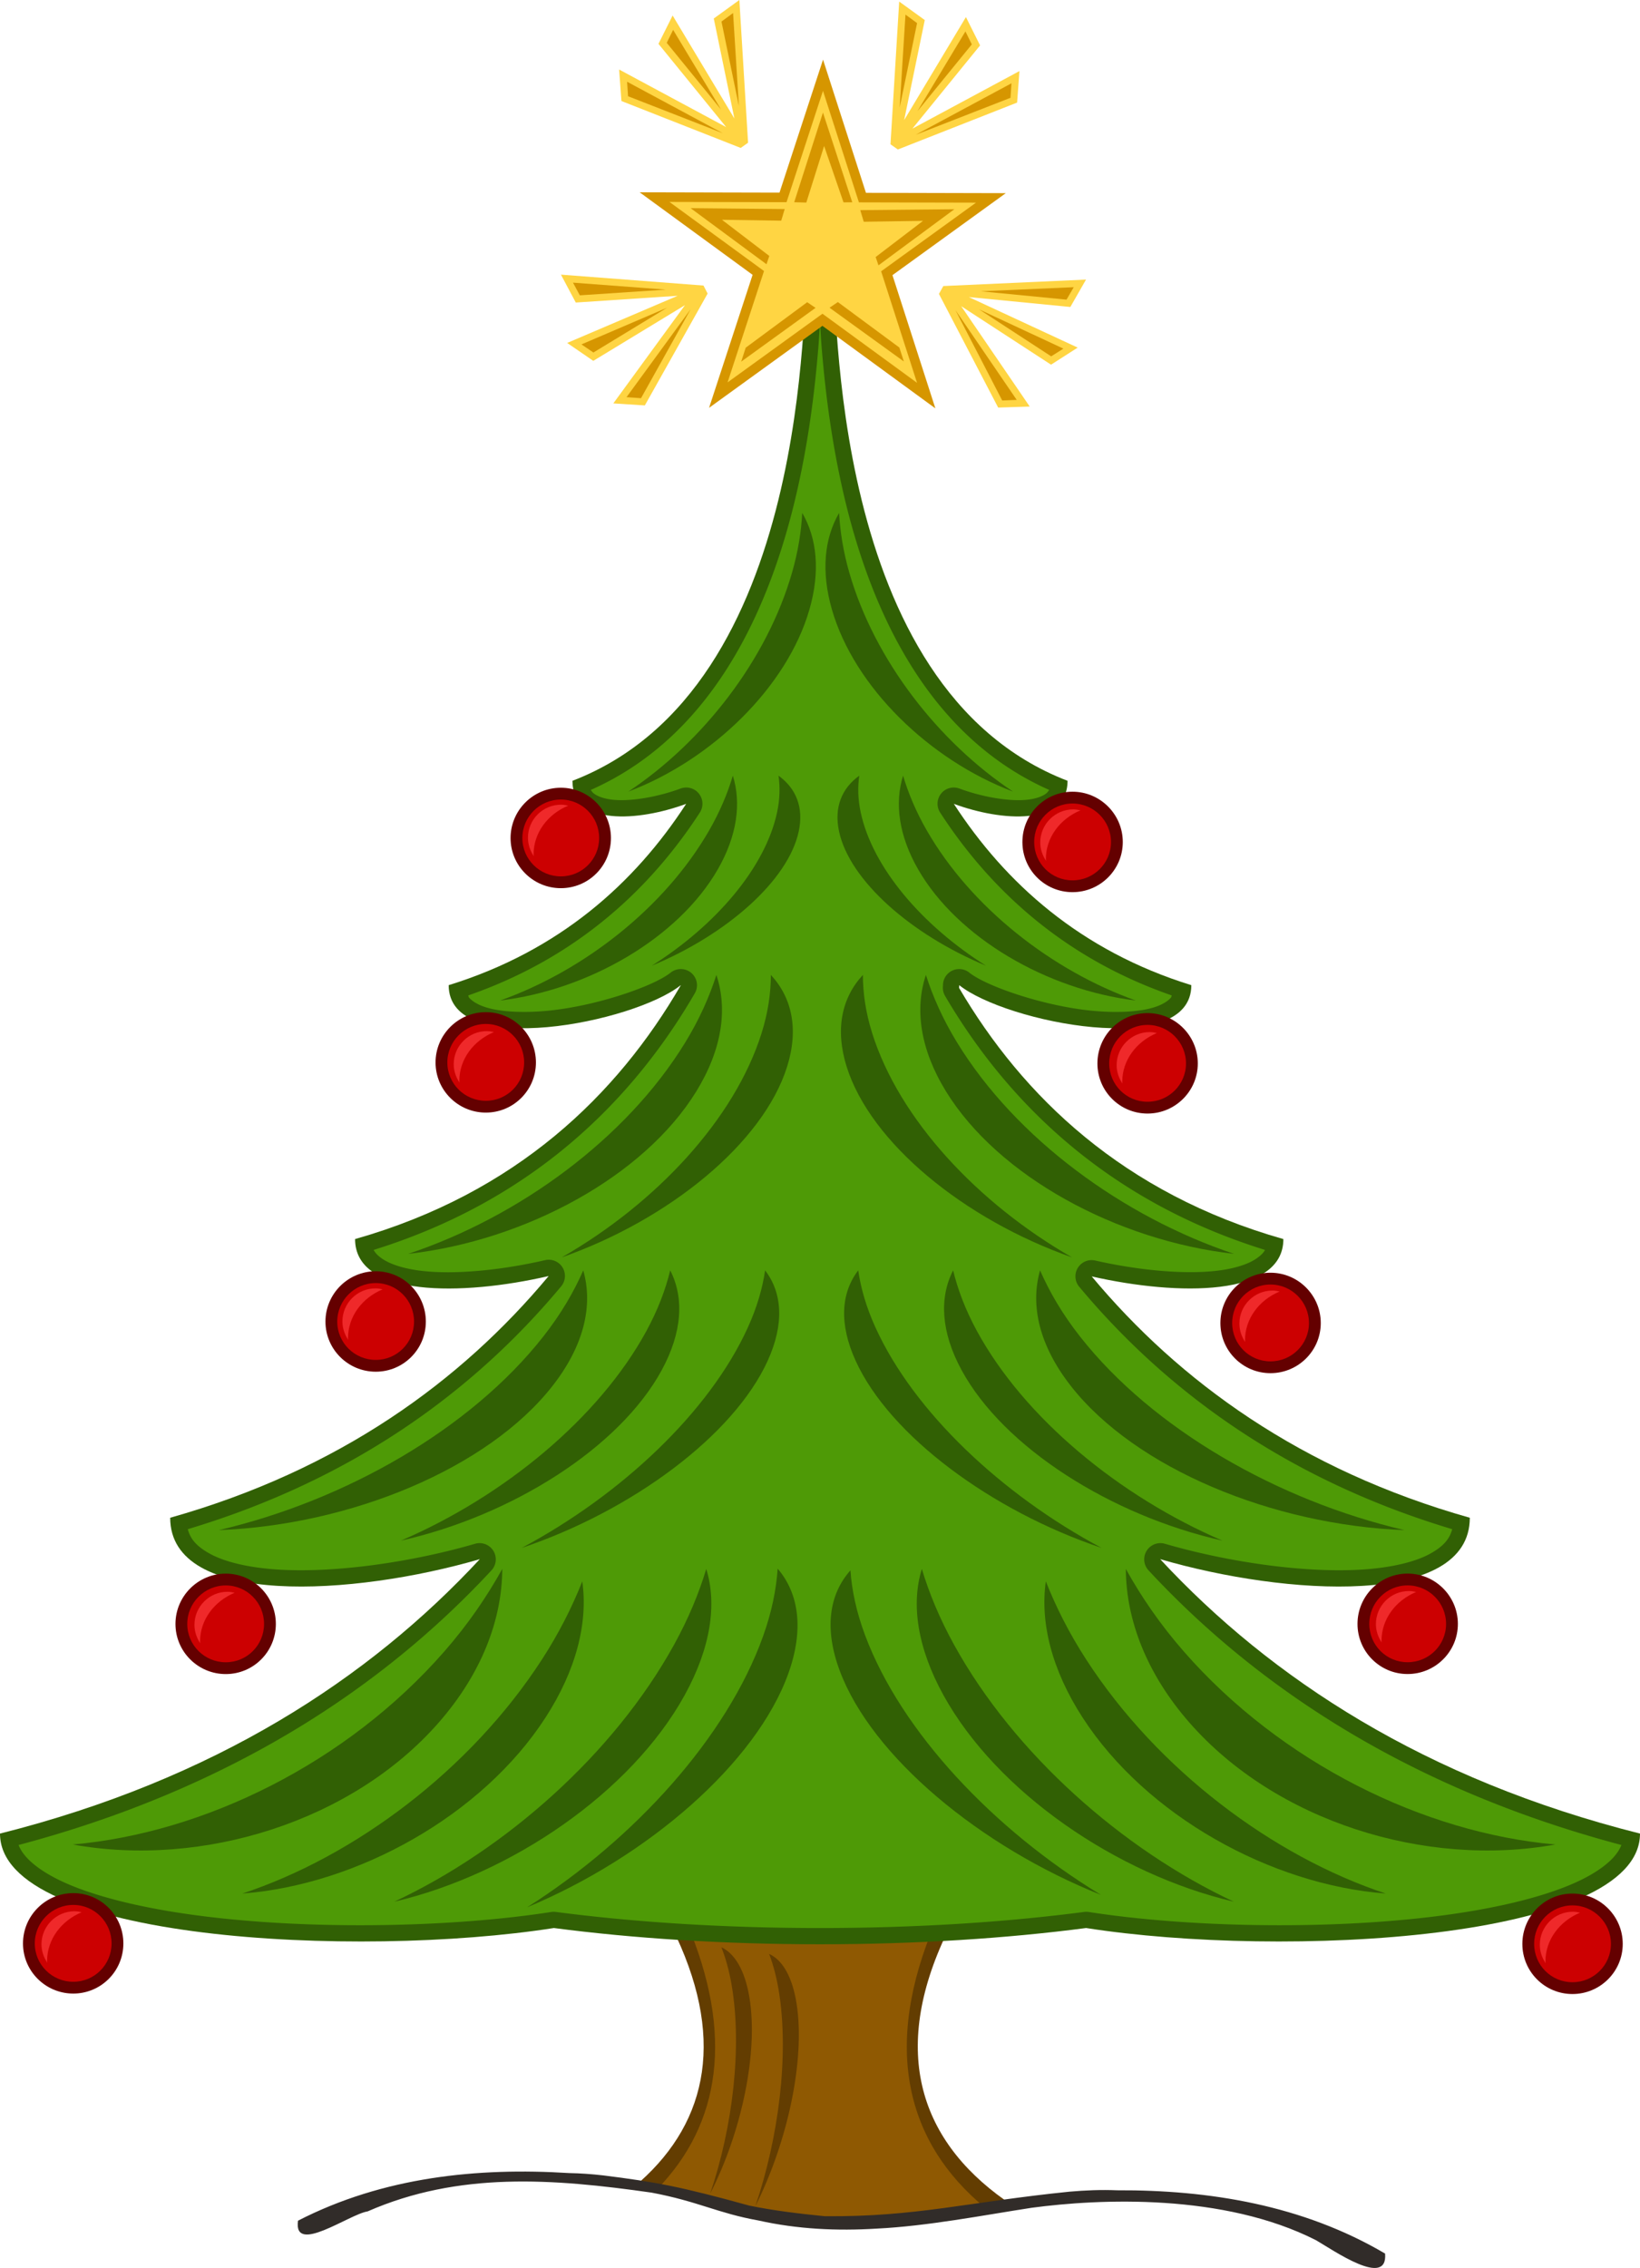 <?xml version="1.0" encoding="UTF-8" standalone="no"?>
<!-- Created with Inkscape (http://www.inkscape.org/) -->

<svg
   xmlns:dc="http://purl.org/dc/elements/1.1/"
   xmlns:cc="http://creativecommons.org/ns#"
   xmlns:rdf="http://www.w3.org/1999/02/22-rdf-syntax-ns#"
   xmlns:svg="http://www.w3.org/2000/svg"
   xmlns="http://www.w3.org/2000/svg"
   xmlns:sodipodi="http://sodipodi.sourceforge.net/DTD/sodipodi-0.dtd"
   xmlns:inkscape="http://www.inkscape.org/namespaces/inkscape"
   width="265"
   height="366.227"
   id="svg2"
   version="1.1"
   inkscape:version="0.47 r22583"
   sodipodi:docname="sapin_03_xmas.svg"
   inkscape:export-filename="D:\Cliparts\sapin_03_xmas.png"
   inkscape:export-xdpi="43.497597"
   inkscape:export-ydpi="43.497597">
  <sodipodi:namedview
     id="base"
     pagecolor="#ffffff"
     bordercolor="#666666"
     borderopacity="1.0"
     inkscape:pageopacity="0.0"
     inkscape:pageshadow="2"
     inkscape:zoom="1.5377019"
     inkscape:cx="141.98244"
     inkscape:cy="196.86572"
     inkscape:document-units="px"
     inkscape:current-layer="layer1"
     showgrid="false"
     inkscape:showpageshadow="false"
     inkscape:window-width="1280"
     inkscape:window-height="977"
     inkscape:window-x="-4"
     inkscape:window-y="-4"
     inkscape:window-maximized="1"
     inkscape:snap-global="false"
     gridtolerance="10"
     objecttolerance="10000"
     showguides="false">
    <inkscape:grid
       type="xygrid"
       id="grid2816"
       empspacing="5"
       visible="true"
       enabled="true"
       snapvisiblegridlinesonly="true" />
  </sodipodi:namedview>
  <title
     id="title2820">Sapin (03) - Xmas</title>
  <defs
     id="defs4" />
  <g
     inkscape:label="Calque 1"
     inkscape:groupmode="layer"
     id="layer1"
     transform="translate(-22.5,-6.293)">
    <g
       id="g7662">
      <path
         id="path3058"
         d="m 153.5,313.625 c -7.5,0 -15,1.25 -22.5,3.75 8.806,17.613 5.982,31.33 -5.062,41.188 5.13,0.801 9.571,1.801 17.625,4.031 4.045,0.833 8.111,1.305 12.219,1.719 11.321,0.095 18.837,-1.309 29.125,-2.719 C 170.771,351.6 166.25,336.876 176,317.375 c -7.5,-2.5 -15,-3.75 -22.5,-3.75 z"
         style="fill:#633d01;fill-opacity:1;fill-rule:nonzero;stroke:none" />
      <path
         id="path3058-8"
         d="m 153.539,312.667 c -6.714,0 -13.428,1.306 -20.143,3.917 7.884,18.398 5.355,32.726 -4.532,43.023 4.592,0.837 8.568,1.881 15.778,4.211 3.621,0.87 7.261,1.364 10.939,1.795 10.135,0.099 16.864,-1.368 26.074,-2.84 -12.654,-10.439 -16.702,-25.82 -7.973,-46.189 -6.714,-2.611 -13.428,-3.917 -20.143,-3.917 z"
         style="fill:#8f5902;fill-opacity:1;fill-rule:nonzero;stroke:none" />
      <path
         id="rect2836-7-4-0-9"
         d="m 155,47.125 c -0.75,0 -1.5,0.75 -2,2.25 -1,5 1,68 -38,83 0,7.305 10.673,6.576 18.375,3.719 -8.276,12.74 -20.431,23.738 -38.375,29.281 0,12.048 30,6.024 37.5,0 0,0.011 -1e-4,0.02 0,0.031 -10.266,17.666 -26.548,33.557 -52.625,40.969 0,9.401 17.253,9.211 31.281,5.969 C 96.971,229.35 77.313,243.661 50,251.375 c 0,14.504 29.723,12.606 50.031,6.688 C 82.103,277.37 57.205,293.636 22.5,302.375 c 0,17.27 57.646,20.228 89.5,15.25 12.769,1.671 27.417,2.625 43,2.625 15.583,0 30.231,-0.954 43,-2.625 31.854,4.978 89.5,2.02 89.5,-15.25 -34.705,-8.739 -59.603,-25.005 -77.531,-44.312 C 230.277,263.981 260,265.879 260,251.375 c -27.276,-7.704 -46.913,-21.992 -61.094,-38.969 13.972,3.174 30.969,3.3 30.969,-6.031 -25.881,-7.356 -42.127,-23.056 -52.406,-40.562 0.019,-0.149 0.031,-0.282 0.031,-0.438 7.5,6.024 37.5,12.048 37.5,0 -17.944,-5.543 -30.099,-16.542 -38.375,-29.281 7.702,2.857 18.375,3.587 18.375,-3.719 -39,-15 -37,-78 -38,-83 -0.5,-1.5 -1.25,-2.25 -2,-2.25 z"
         style="fill:#316004;fill-opacity:1;fill-rule:nonzero;stroke:none" />
      <path
         id="path3218"
         d="m 155,58.25 c -0.089,1.449 -0.139,2.586 -0.281,4.312 -0.57,6.929 -1.64,15.868 -3.938,25.188 -4.436,17.989 -13.611,37.598 -32.812,46.094 0.129,0.198 0.26,0.393 0.469,0.562 0.556,0.453 1.633,0.878 3.125,1.031 2.983,0.307 7.357,-0.496 10.906,-1.812 a 2.618,2.618 0 0 1 3.094,3.906 c -8.161,12.562 -20.164,23.542 -37.406,29.5 0.064,0.093 0.047,0.253 0.125,0.344 0.448,0.523 1.246,1.059 2.406,1.469 2.321,0.82 6.035,1.044 10.031,0.688 7.993,-0.713 17.403,-3.976 20.156,-6.188 a 2.618,2.618 0 0 1 4.25,2.031 2.618,2.618 0 0 1 -0.375,1.344 c -10.213,17.575 -26.493,33.525 -51.875,41.406 0.279,0.529 0.726,0.973 1.406,1.438 1.293,0.883 3.5,1.606 6.281,1.938 5.563,0.662 13.204,-0.148 20,-1.719 a 2.618,2.618 0 0 1 2.594,4.25 c -14.102,16.907 -33.626,31.193 -60.312,39.188 0.43,1.655 1.505,2.791 3.406,3.875 2.535,1.445 6.563,2.371 11.312,2.656 9.498,0.57 21.853,-1.303 31.75,-4.188 a 2.618,2.618 0 0 1 2.625,4.281 c -17.826,19.198 -42.536,35.379 -76.438,44.375 0.288,0.717 0.731,1.413 1.438,2.156 1.295,1.362 3.379,2.746 6.125,3.969 5.492,2.446 13.518,4.287 22.562,5.406 18.09,2.238 40.358,1.721 55.969,-0.719 a 2.618,2.618 0 0 1 0.75,0 c 12.641,1.654 27.18,2.594 42.656,2.594 15.476,0 30.016,-0.94 42.656,-2.594 a 2.618,2.618 0 0 1 0.75,0 c 15.611,2.439 37.879,2.957 55.969,0.719 9.045,-1.119 17.07,-2.961 22.562,-5.406 2.746,-1.223 4.83,-2.607 6.125,-3.969 0.707,-0.744 1.15,-1.44 1.438,-2.156 -33.901,-8.996 -58.611,-25.177 -76.438,-44.375 a 2.618,2.618 0 0 1 2.625,-4.281 c 9.897,2.884 22.252,4.758 31.75,4.188 4.749,-0.285 8.777,-1.211 11.312,-2.656 1.901,-1.084 2.977,-2.22 3.406,-3.875 -26.65,-7.984 -46.153,-22.248 -60.25,-39.125 a 2.618,2.618 0 0 1 2.594,-4.25 c 6.77,1.538 14.323,2.301 19.812,1.625 2.745,-0.338 4.917,-1.06 6.188,-1.938 0.668,-0.461 1.132,-0.88 1.406,-1.406 -25.204,-7.816 -41.457,-23.577 -51.688,-41 a 2.618,2.618 0 0 1 -0.344,-1.656 c 0.011,-0.083 0,-0.071 0,-0.094 a 2.618,2.618 0 0 1 4.25,-2.031 c 2.753,2.212 12.163,5.474 20.156,6.188 3.996,0.357 7.711,0.133 10.031,-0.688 1.16,-0.41 1.959,-0.945 2.406,-1.469 0.078,-0.091 0.061,-0.251 0.125,-0.344 -17.242,-5.958 -29.246,-16.938 -37.406,-29.5 a 2.618,2.618 0 0 1 3.094,-3.906 c 3.549,1.317 7.923,2.119 10.906,1.812 1.492,-0.153 2.569,-0.578 3.125,-1.031 0.208,-0.17 0.34,-0.364 0.469,-0.562 C 172.83,125.348 163.654,105.739 159.219,87.75 156.921,78.431 155.851,69.492 155.281,62.562 155.139,60.836 155.09,59.699 155,58.25 z"
         style="fill:#4e9a06;fill-opacity:1;fill-rule:nonzero;stroke:none" />
      <path
         sodipodi:nodetypes="ccccccccccccccc"
         id="path2990"
         d="m 119.967,357.57 c -1.821,-0.208 -3.663,-0.345 -5.5,-0.375 -14.798,-0.929 -30.05,0.62 -43.813,7.688 -0.796,5.605 8.278,-1.043 11.25,-1.5 14.71,-6.435 29.874,-5.314 45.875,-3.031 7.612,1.434 10.628,3.307 17.281,4.5 6.314,1.413 12.707,1.705 19.094,1.312 8.189,-0.404 16.946,-2.112 25.032,-3.362 11.062,-1.484 31.037,-2.353 45.968,5.237 2.778,1.604 11.626,7.798 11.156,2.156 -13.33,-7.853 -28.485,-10.289 -43.312,-10.219 -2.558,-0.106 -5.109,-0.002 -7.656,0.219 -16.512,1.673 -24.764,4.093 -39.562,3.969 -4.108,-0.413 -8.174,-0.886 -12.219,-1.719 -10.939,-3.029 -15.194,-3.834 -23.594,-4.875 z"
         style="fill:#312c29;fill-opacity:1;fill-rule:nonzero;stroke:none" />
      <path
         id="path3002"
         d="m 173.641,72.233 -18.251,-13.325 -18.314,13.239 7.033,-21.476 -18.25,-13.326 22.598,0.052 7.034,-21.475 6.933,21.508 22.598,0.054 -18.313,13.24 6.932,21.508 z"
         style="fill:#d69600;fill-opacity:1;fill-rule:nonzero;stroke:none" />
      <path
         id="path3002-2"
         d="m 170.68,68.112 -15.282,-11.157 -15.334,11.085 5.889,-17.982 -15.281,-11.158 18.921,0.044 5.89,-17.981 5.806,18.009 18.921,0.045 -15.333,11.086 5.804,18.009 z"
         style="fill:#ffd543;fill-opacity:1;fill-rule:nonzero;stroke:none" />
      <path
         id="path3105"
         d="m 138.488,146.669 c 3.121,-5.432 3.82,-10.678 2.429,-15.122 -0.852,2.856 -2.083,5.804 -3.814,8.815 -7.18,12.494 -20.262,22.681 -33.788,27.493 14.307,-1.723 28.805,-10.105 35.173,-21.186 z"
         style="fill:#316004;fill-opacity:1;fill-rule:nonzero;stroke:none" />
      <path
         id="path3105-1"
         d="m 135.041,182.48 c 4.134,-6.739 5.059,-13.247 3.216,-18.761 -1.129,3.543 -2.758,7.2 -5.05,10.937 -9.508,15.5 -26.833,28.138 -44.745,34.109 18.946,-2.138 38.146,-12.536 46.579,-26.284 z"
         style="fill:#316004;fill-opacity:1;fill-rule:nonzero;stroke:none" />
      <path
         id="path3105-1-1"
         d="m 111.735,230.142 c 5.117,-6.51 6.643,-13.015 5.01,-18.712 -1.527,3.497 -3.62,7.073 -6.457,10.683 -11.769,14.973 -32.026,26.503 -52.429,31.258 21.264,-0.813 43.438,-9.948 53.876,-23.228 z"
         style="fill:#316004;fill-opacity:1;fill-rule:nonzero;stroke:none" />
      <path
         id="path3105-7"
         d="m 153.293,104.713 c 1.769,-6.135 1.225,-11.509 -1.164,-15.59 -0.163,3.038 -0.672,6.257 -1.653,9.659 -4.069,14.112 -14.415,27.339 -26.446,35.335 13.51,-5.116 25.655,-16.888 29.263,-29.404 z"
         style="fill:#316004;fill-opacity:1;fill-rule:nonzero;stroke:none" />
      <path
         id="path3105-1-3"
         d="m 149.685,178.538 c 1.895,-6.033 0.803,-11.128 -2.626,-14.819 -10e-4,2.923 -0.445,6.051 -1.495,9.396 -4.359,13.877 -17.034,27.473 -32.292,36.215 17.405,-6.119 32.547,-18.484 36.413,-30.792 z"
         style="fill:#316004;fill-opacity:1;fill-rule:nonzero;stroke:none" />
      <path
         id="path3105-1-7"
         d="m 175.33,182.48 c -4.134,-6.739 -5.059,-13.247 -3.216,-18.761 1.129,3.543 2.758,7.2 5.05,10.937 9.508,15.5 26.833,28.138 44.745,34.109 -18.946,-2.138 -38.146,-12.536 -46.579,-26.284 z"
         style="fill:#316004;fill-opacity:1;fill-rule:nonzero;stroke:none" />
      <path
         id="path3105-1-3-8"
         d="m 159.307,178.538 c -1.895,-6.033 -0.803,-11.128 2.626,-14.819 0.001,2.923 0.445,6.051 1.495,9.396 4.359,13.877 17.034,27.473 32.292,36.215 -17.405,-6.119 -32.547,-18.484 -36.413,-30.792 z"
         style="fill:#316004;fill-opacity:1;fill-rule:nonzero;stroke:none" />
      <path
         id="path3105-1-1-8"
         d="m 129.424,227.545 c 3.34,-6.139 3.635,-11.707 1.373,-16.116 -0.758,3.105 -1.984,6.364 -3.836,9.768 -7.684,14.12 -23.099,26.759 -39.68,33.873 17.918,-4.021 35.328,-15.001 42.143,-27.525 z"
         style="fill:#316004;fill-opacity:1;fill-rule:nonzero;stroke:none" />
      <path
         id="path3105-1-1-8-2"
         d="m 146.544,226.031 c 2.705,-5.935 2.379,-10.956 -0.414,-14.601 -0.421,2.878 -1.301,5.957 -2.801,9.248 -6.222,13.652 -20.466,27.002 -36.516,35.564 17.755,-5.972 34.213,-18.102 39.732,-30.211 z"
         style="fill:#316004;fill-opacity:1;fill-rule:nonzero;stroke:none" />
      <path
         id="path3105-1-1-9"
         d="m 195.57,230.142 c -5.117,-6.51 -6.643,-13.015 -5.01,-18.712 1.527,3.497 3.62,7.073 6.457,10.683 11.769,14.973 32.026,26.503 52.429,31.258 -21.264,-0.813 -43.438,-9.948 -53.876,-23.228 z"
         style="fill:#316004;fill-opacity:1;fill-rule:nonzero;stroke:none" />
      <path
         id="path3105-1-1-8-1"
         d="m 177.882,227.545 c -3.34,-6.139 -3.635,-11.707 -1.373,-16.116 0.758,3.105 1.984,6.364 3.836,9.768 7.684,14.12 23.099,26.759 39.68,33.873 -17.918,-4.021 -35.328,-15.001 -42.143,-27.525 z"
         style="fill:#316004;fill-opacity:1;fill-rule:nonzero;stroke:none" />
      <path
         id="path3105-1-1-8-2-3"
         d="m 160.761,226.031 c -2.705,-5.935 -2.379,-10.956 0.414,-14.601 0.421,2.878 1.301,5.957 2.801,9.248 6.222,13.652 20.466,27.002 36.516,35.564 -17.755,-5.972 -34.213,-18.102 -39.732,-30.211 z"
         style="fill:#316004;fill-opacity:1;fill-rule:nonzero;stroke:none" />
      <path
         id="path3105-8"
         d="m 170.854,146.669 c -3.121,-5.432 -3.82,-10.678 -2.429,-15.122 0.852,2.856 2.083,5.804 3.814,8.815 7.18,12.494 20.262,22.681 33.788,27.493 -14.307,-1.723 -28.805,-10.105 -35.173,-21.186 z"
         style="fill:#316004;fill-opacity:1;fill-rule:nonzero;stroke:none" />
      <path
         id="path3105-59-4"
         d="m 158.077,140.547 c -0.831,-3.875 0.432,-6.957 3.27,-9.001 -0.266,1.812 -0.229,3.783 0.231,5.932 1.91,8.914 9.912,18.246 20.24,24.752 -12.135,-5.032 -22.047,-13.777 -23.741,-21.683 z"
         style="fill:#316004;fill-opacity:1;fill-rule:nonzero;stroke:none" />
      <path
         id="path3105-7-0"
         d="m 156.924,104.713 c -1.769,-6.135 -1.225,-11.509 1.164,-15.59 0.163,3.038 0.672,6.257 1.653,9.659 4.069,14.112 14.415,27.339 26.446,35.335 -13.51,-5.116 -25.655,-16.888 -29.263,-29.404 z"
         style="fill:#316004;fill-opacity:1;fill-rule:nonzero;stroke:none" />
      <path
         id="path3105-1-1-9-3"
         d="m 214.664,284.421 c -6.853,-7.839 -10.205,-16.503 -10.247,-24.781 2.491,4.494 5.556,8.967 9.355,13.313 15.763,18.031 38.809,29.32 60.057,31.184 -20.956,3.8 -45.185,-3.724 -59.166,-19.716 z"
         style="fill:#316004;fill-opacity:1;fill-rule:nonzero;stroke:none" />
      <path
         id="path3105-1-1-8-1-6"
         d="m 197.448,283.665 c -5.015,-7.736 -6.899,-15.388 -5.958,-22.024 1.629,4.129 3.758,8.363 6.539,12.653 11.536,17.795 30.183,31.744 48.382,37.763 -18.615,-1.422 -38.731,-12.609 -48.963,-28.392 z"
         style="fill:#316004;fill-opacity:1;fill-rule:nonzero;stroke:none" />
      <path
         id="path3105-1-1-8-2-3-1"
         d="m 174.951,280.03 c -4.23,-7.662 -5.253,-14.714 -3.495,-20.39 1.181,3.91 2.863,7.998 5.209,12.247 9.73,17.623 27.223,33.079 45.203,41.484 -18.955,-4.432 -38.287,-17.709 -46.917,-33.34 z"
         style="fill:#316004;fill-opacity:1;fill-rule:nonzero;stroke:none" />
      <path
         id="path3105-1-1-8-2-3-1-5"
         d="m 158.197,276.102 c -2.539,-6.782 -1.74,-12.353 1.723,-16.234 0.227,3.232 0.955,6.717 2.363,10.477 5.841,15.599 20.752,31.372 38.111,41.928 -19.504,-7.78 -37.016,-22.335 -42.197,-36.171 z"
         style="fill:#316004;fill-opacity:1;fill-rule:nonzero;stroke:none" />
      <path
         id="path3105-1-1-9-3-4"
         d="m 93.414,284.421 c 6.853,-7.839 10.205,-16.503 10.247,-24.781 -2.491,4.494 -5.556,8.967 -9.355,13.313 -15.763,18.031 -38.809,29.32 -60.057,31.184 20.956,3.8 45.185,-3.724 59.166,-19.716 z"
         style="fill:#316004;fill-opacity:1;fill-rule:nonzero;stroke:none" />
      <path
         id="path3105-1-1-8-1-6-2"
         d="m 110.63,283.665 c 5.015,-7.736 6.899,-15.388 5.958,-22.024 -1.629,4.129 -3.758,8.363 -6.539,12.653 -11.536,17.795 -30.183,31.744 -48.382,37.763 18.615,-1.422 38.731,-12.609 48.963,-28.392 z"
         style="fill:#316004;fill-opacity:1;fill-rule:nonzero;stroke:none" />
      <path
         id="path3105-1-1-8-2-3-1-0"
         d="m 133.127,280.03 c 4.23,-7.662 5.253,-14.714 3.495,-20.39 -1.181,3.91 -2.863,7.998 -5.209,12.247 -9.73,17.623 -27.223,33.079 -45.203,41.484 18.955,-4.432 38.287,-17.709 46.917,-33.34 z"
         style="fill:#316004;fill-opacity:1;fill-rule:nonzero;stroke:none" />
      <path
         id="path3105-1-1-8-2-3-1-5-9"
         d="m 149.881,276.531 c 2.539,-7.076 1.74,-12.889 -1.723,-16.939 -0.227,3.373 -0.955,7.009 -2.363,10.932 -5.841,16.277 -20.752,32.735 -38.111,43.749 19.504,-8.117 37.016,-23.306 42.197,-37.742 z"
         style="fill:#316004;fill-opacity:1;fill-rule:nonzero;stroke:none" />
      <path
         sodipodi:nodetypes="ccccccc"
         id="path6186"
         d="m 134.094,39.906 12.261,9.056 0.454,-1.34 -7.652,-5.841 9.577,0.146 0.562,-1.875 -15.202,-0.146 z"
         style="fill:#d69600;fill-opacity:1;fill-rule:nonzero;stroke:none" />
      <path
         sodipodi:nodetypes="ccccc"
         id="path3002-2-2"
         d="m 168.549,64.663 -12.01,-8.68 1.347,-0.913 9.937,7.344 0.726,2.248 z"
         style="fill:#d69600;fill-opacity:1;fill-rule:nonzero;stroke:none" />
      <path
         sodipodi:nodetypes="ccccccc"
         id="path6186-0"
         d="m 176.71,40.081 -12.261,9.056 -0.454,-1.34 7.652,-5.841 -9.577,0.146 -0.562,-1.875 15.202,-0.146 z"
         style="fill:#d69600;fill-opacity:1;fill-rule:nonzero;stroke:none" />
      <path
         sodipodi:nodetypes="ccccccc"
         id="path6186-0-4"
         d="m 155.478,24.472 4.736,14.488 -1.415,0.009 -3.135,-9.102 -2.876,9.137 -1.957,-0.056 4.647,-14.476 z"
         style="fill:#d69600;fill-opacity:1;fill-rule:nonzero;stroke:none" />
      <path
         sodipodi:nodetypes="ccccc"
         id="path3002-2-2-6"
         d="m 142.268,64.687 12.01,-8.68 -1.347,-0.913 -9.937,7.344 -0.726,2.248 z"
         style="fill:#d69600;fill-opacity:1;fill-rule:nonzero;stroke:none" />
      <path
         id="path3105-1-1-8-2-3-1-5-9-7-73"
         d="m 143.589,328.801 c -0.727,-4.343 -2.353,-7.051 -4.522,-8.071 0.697,1.777 1.277,3.837 1.68,6.245 1.673,9.99 0.154,22.778 -3.494,33.537 5.081,-9.93 7.82,-22.85 6.336,-31.711 z"
         style="fill:#633d01;fill-opacity:1;fill-rule:nonzero;stroke:none" />
      <path
         id="path3105-1-1-8-2-3-1-5-9-7-73-3"
         d="m 151.232,329.93 c -0.685,-4.42 -2.287,-7.142 -4.451,-8.122 0.681,1.797 1.241,3.886 1.62,6.337 1.575,10.167 -0.078,23.286 -3.845,34.392 5.194,-10.3 8.072,-23.589 6.675,-32.607 z"
         style="fill:#633d01;fill-opacity:1;fill-rule:nonzero;stroke:none" />
      <path
         id="path3105-59-4-5"
         d="m 151.564,140.547 c 0.831,-3.875 -0.432,-6.957 -3.27,-9.001 0.266,1.812 0.229,3.783 -0.231,5.932 -1.91,8.914 -9.912,18.246 -20.24,24.752 12.135,-5.032 22.047,-13.777 23.741,-21.683 z"
         style="fill:#316004;fill-opacity:1;fill-rule:nonzero;stroke:none" />
      <g
         transform="translate(-2.514,-3.041)"
         id="g6621">
        <path
           style="fill:#ffd543;fill-opacity:1;fill-rule:nonzero;stroke:none"
           d="m 144.484,9.334 -4.134,2.989 3.331,16.15 -9.981,-16.634 -2.287,4.576 10.934,13.438 -17.293,-9.292 0.375,5.087 19.271,7.573 1.19,-0.839 -1.407,-23.047 z"
           id="rect6476"
           sodipodi:nodetypes="ccccccccccc" />
        <path
           style="fill:#d69600;fill-opacity:1;fill-rule:nonzero;stroke:none"
           d="m 143.469,11.438 -1.875,1.375 2.812,13.625 -0.938,-15 z m -9.688,2.719 -1.031,2.094 8.781,10.781 -7.75,-12.875 z m -7.438,8.375 0.156,2.344 15.312,5.969 -15.469,-8.312 z"
           id="path6618"
           sodipodi:nodetypes="cccccccccccc" />
      </g>
      <g
         id="g6621-0"
         transform="matrix(0.137,-0.991,0.991,0.137,84.096,192.545)">
        <path
           style="fill:#ffd543;fill-opacity:1;fill-rule:nonzero;stroke:none"
           d="m 144.484,9.334 -4.134,2.989 3.331,16.15 -9.981,-16.634 -2.287,4.576 10.934,13.438 -17.293,-9.292 0.375,5.087 19.271,7.573 1.19,-0.839 -1.407,-23.047 z"
           id="rect6476-3"
           sodipodi:nodetypes="ccccccccccc" />
        <path
           style="fill:#d69600;fill-opacity:1;fill-rule:nonzero;stroke:none"
           d="m 143.469,11.438 -1.875,1.375 2.812,13.625 -0.938,-15 z m -9.688,2.719 -1.031,2.094 8.781,10.781 -7.75,-12.875 z m -7.438,8.375 0.156,2.344 15.312,5.969 -15.469,-8.312 z"
           id="path6618-8"
           sodipodi:nodetypes="cccccccccccc" />
      </g>
      <g
         transform="matrix(-1,0,0,1,312.28,-2.789)"
         id="g6621-01">
        <path
           style="fill:#ffd543;fill-opacity:1;fill-rule:nonzero;stroke:none"
           d="m 144.484,9.334 -4.134,2.989 3.331,16.15 -9.981,-16.634 -2.287,4.576 10.934,13.438 -17.293,-9.292 0.375,5.087 19.271,7.573 1.19,-0.839 -1.407,-23.047 z"
           id="rect6476-2"
           sodipodi:nodetypes="ccccccccccc" />
        <path
           style="fill:#d69600;fill-opacity:1;fill-rule:nonzero;stroke:none"
           d="m 143.469,11.438 -1.875,1.375 2.812,13.625 -0.938,-15 z m -9.688,2.719 -1.031,2.094 8.781,10.781 -7.75,-12.875 z m -7.438,8.375 0.156,2.344 15.312,5.969 -15.469,-8.312 z"
           id="path6618-5"
           sodipodi:nodetypes="cccccccccccc" />
      </g>
      <g
         transform="matrix(-0.106,-0.994,-0.994,0.106,222.579,194.065)"
         id="g6621-01-0">
        <path
           style="fill:#ffd543;fill-opacity:1;fill-rule:nonzero;stroke:none"
           d="m 144.484,9.334 -4.134,2.989 3.331,16.15 -9.981,-16.634 -2.287,4.576 10.934,13.438 -17.293,-9.292 0.375,5.087 19.271,7.573 1.19,-0.839 -1.407,-23.047 z"
           id="rect6476-2-9"
           sodipodi:nodetypes="ccccccccccc" />
        <path
           style="fill:#d69600;fill-opacity:1;fill-rule:nonzero;stroke:none"
           d="m 143.469,11.438 -1.875,1.375 2.812,13.625 -0.938,-15 z m -9.688,2.719 -1.031,2.094 8.781,10.781 -7.75,-12.875 z m -7.438,8.375 0.156,2.344 15.312,5.969 -15.469,-8.312 z"
           id="path6618-5-4"
           sodipodi:nodetypes="cccccccccccc" />
      </g>
      <g
         transform="translate(-0.46,-1.77)"
         id="g7097">
        <path
           id="path6709-7-8-9-0-7-8"
           d="m 606.997,272.233 c 0,5.333 -4.323,9.657 -9.657,9.657 -5.333,0 -9.657,-4.323 -9.657,-9.657 0,-5.333 4.323,-9.657 9.657,-9.657 5.333,0 9.657,4.323 9.657,9.657 z"
           style="fill:#cc0001;fill-opacity:1;fill-rule:nonzero;stroke:none"
           transform="matrix(0.679,0,0,0.679,-209.063,-40.713)" />
        <path
           style="fill:#640000;fill-opacity:1;fill-rule:nonzero;stroke:none"
           d="m 196.26,135.907 c -4.476,0 -8.094,3.649 -8.094,8.125 0,4.476 3.618,8.094 8.094,8.094 4.476,0 8.125,-3.618 8.125,-8.094 0,-4.476 -3.649,-8.125 -8.125,-8.125 z m 0,1.906 c 3.429,0 6.219,2.79 6.219,6.219 0,3.429 -2.79,6.188 -6.219,6.188 -3.429,0 -6.188,-2.759 -6.188,-6.188 0,-3.429 2.759,-6.219 6.188,-6.219 z"
           id="path6709-8-8-8-3" />
        <path
           style="fill:#ef292a;fill-opacity:1;fill-rule:nonzero;stroke:none"
           d="m 196.394,138.76 c -2.946,0 -5.344,2.398 -5.344,5.344 0,1.096 0.371,2.122 0.938,2.969 -0.003,-0.096 -0.031,-0.185 -0.031,-0.281 0,-3.49 2.286,-6.502 5.594,-7.875 -0.376,-0.084 -0.755,-0.156 -1.156,-0.156 z"
           id="path6709-7-8-9-0-7-8-7" />
      </g>
      <g
         transform="translate(-1.839,-0.735)"
         id="g7102">
        <g
           id="g6848-3-8-7"
           transform="translate(-81.595,-119.477)">
          <path
             id="path6709-7-8-9-0-7"
             d="m 606.997,272.233 c 0,5.333 -4.323,9.657 -9.657,9.657 -5.333,0 -9.657,-4.323 -9.657,-9.657 0,-5.333 4.323,-9.657 9.657,-9.657 5.333,0 9.657,4.323 9.657,9.657 z"
             style="fill:#cc0001;fill-opacity:1;fill-rule:nonzero;stroke:none"
             transform="matrix(0.679,0,0,0.679,-113.967,113.48)" />
          <path
             id="path6709-8-8-8"
             d="m 291.355,290.1 c -4.476,0 -8.094,3.649 -8.094,8.125 0,4.476 3.618,8.094 8.094,8.094 4.476,0 8.125,-3.618 8.125,-8.094 0,-4.476 -3.649,-8.125 -8.125,-8.125 z m 0,1.906 c 3.429,0 6.219,2.79 6.219,6.219 0,3.429 -2.79,6.188 -6.219,6.188 -3.429,0 -6.188,-2.759 -6.188,-6.188 0,-3.429 2.759,-6.219 6.188,-6.219 z"
             style="fill:#640000;fill-opacity:1;fill-rule:nonzero;stroke:none" />
        </g>
        <path
           style="fill:#ef292a;fill-opacity:1;fill-rule:nonzero;stroke:none"
           d="m 210.115,173.687 c -2.946,0 -5.344,2.398 -5.344,5.344 0,1.096 0.371,2.122 0.938,2.969 -0.003,-0.096 -0.031,-0.185 -0.031,-0.281 0,-3.49 2.286,-6.502 5.594,-7.875 -0.376,-0.084 -0.755,-0.156 -1.156,-0.156 z"
           id="path6709-7-8-9-0-7-8-7-7" />
      </g>
      <g
         transform="translate(2.551,-0.62)"
         id="g7108">
        <g
           id="g6848-3-8"
           transform="translate(-66.115,-77.671)">
          <path
             id="path6709-7-8-9-0"
             d="m 606.997,272.233 c 0,5.333 -4.323,9.657 -9.657,9.657 -5.333,0 -9.657,-4.323 -9.657,-9.657 0,-5.333 4.323,-9.657 9.657,-9.657 5.333,0 9.657,4.323 9.657,9.657 z"
             style="fill:#cc0001;fill-opacity:1;fill-rule:nonzero;stroke:none"
             transform="matrix(0.679,0,0,0.679,-113.967,113.48)" />
          <path
             id="path6709-8-8"
             d="m 291.355,290.1 c -4.476,0 -8.094,3.649 -8.094,8.125 0,4.476 3.618,8.094 8.094,8.094 4.476,0 8.125,-3.618 8.125,-8.094 0,-4.476 -3.649,-8.125 -8.125,-8.125 z m 0,1.906 c 3.429,0 6.219,2.79 6.219,6.219 0,3.429 -2.79,6.188 -6.219,6.188 -3.429,0 -6.188,-2.759 -6.188,-6.188 0,-3.429 2.759,-6.219 6.188,-6.219 z"
             style="fill:#640000;fill-opacity:1;fill-rule:nonzero;stroke:none" />
        </g>
        <path
           style="fill:#ef292a;fill-opacity:1;fill-rule:nonzero;stroke:none"
           d="m 225.56,215.307 c -2.946,0 -5.344,2.398 -5.344,5.344 0,1.096 0.371,2.122 0.938,2.969 -0.003,-0.096 -0.031,-0.185 -0.031,-0.281 0,-3.49 2.286,-6.502 5.594,-7.875 -0.376,-0.084 -0.755,-0.156 -1.156,-0.156 z"
           id="path6709-7-8-9-0-7-8-7-7-3" />
      </g>
      <g
         transform="translate(6.827,-1.425)"
         id="g7124">
        <g
           id="g6848-3"
           transform="translate(-48.236,-28.283)">
          <path
             id="path6709-7-8-9"
             d="m 606.997,272.233 c 0,5.333 -4.323,9.657 -9.657,9.657 -5.333,0 -9.657,-4.323 -9.657,-9.657 0,-5.333 4.323,-9.657 9.657,-9.657 5.333,0 9.657,4.323 9.657,9.657 z"
             style="fill:#cc0001;fill-opacity:1;fill-rule:nonzero;stroke:none"
             transform="matrix(0.679,0,0,0.679,-113.967,113.48)" />
          <path
             id="path6709-8"
             d="m 291.355,290.1 c -4.476,0 -8.094,3.649 -8.094,8.125 0,4.476 3.618,8.094 8.094,8.094 4.476,0 8.125,-3.618 8.125,-8.094 0,-4.476 -3.649,-8.125 -8.125,-8.125 z m 0,1.906 c 3.429,0 6.219,2.79 6.219,6.219 0,3.429 -2.79,6.188 -6.219,6.188 -3.429,0 -6.188,-2.759 -6.188,-6.188 0,-3.429 2.759,-6.219 6.188,-6.219 z"
             style="fill:#640000;fill-opacity:1;fill-rule:nonzero;stroke:none" />
        </g>
        <path
           style="fill:#ef292a;fill-opacity:1;fill-rule:nonzero;stroke:none"
           d="m 243.343,264.631 c -2.946,0 -5.344,2.398 -5.344,5.344 0,1.096 0.371,2.122 0.938,2.969 -0.003,-0.096 -0.031,-0.185 -0.031,-0.281 0,-3.49 2.286,-6.502 5.594,-7.875 -0.376,-0.084 -0.755,-0.156 -1.156,-0.156 z"
           id="path6709-7-8-9-0-7-8-7-7-9" />
      </g>
      <g
         transform="translate(3.446,-1.976)"
         id="g7130">
        <g
           id="g6848"
           transform="translate(-18.216,23.94)">
          <path
             id="path6709-7-8"
             d="m 606.997,272.233 c 0,5.333 -4.323,9.657 -9.657,9.657 -5.333,0 -9.657,-4.323 -9.657,-9.657 0,-5.333 4.323,-9.657 9.657,-9.657 5.333,0 9.657,4.323 9.657,9.657 z"
             style="fill:#cc0001;fill-opacity:1;fill-rule:nonzero;stroke:none"
             transform="matrix(0.679,0,0,0.679,-113.967,113.48)" />
          <path
             id="path6709"
             d="m 291.355,290.1 c -4.476,0 -8.094,3.649 -8.094,8.125 0,4.476 3.618,8.094 8.094,8.094 4.476,0 8.125,-3.618 8.125,-8.094 0,-4.476 -3.649,-8.125 -8.125,-8.125 z m 0,1.906 c 3.429,0 6.219,2.79 6.219,6.219 0,3.429 -2.79,6.188 -6.219,6.188 -3.429,0 -6.188,-2.759 -6.188,-6.188 0,-3.429 2.759,-6.219 6.188,-6.219 z"
             style="fill:#640000;fill-opacity:1;fill-rule:nonzero;stroke:none" />
        </g>
        <path
           style="fill:#ef292a;fill-opacity:1;fill-rule:nonzero;stroke:none"
           d="m 273.21,316.967 c -2.946,0 -5.344,2.398 -5.344,5.344 0,1.096 0.371,2.122 0.938,2.969 -0.003,-0.096 -0.031,-0.185 -0.031,-0.281 0,-3.49 2.286,-6.502 5.594,-7.875 -0.376,-0.084 -0.755,-0.156 -1.156,-0.156 z"
           id="path6709-7-8-9-0-7-8-7-7-5" />
      </g>
      <g
         id="g7252">
        <path
           id="path6709-7-8-9-0-7-8-9"
           d="m 606.997,272.233 c 0,5.333 -4.323,9.657 -9.657,9.657 -5.333,0 -9.657,-4.323 -9.657,-9.657 0,-5.333 4.323,-9.657 9.657,-9.657 5.333,0 9.657,4.323 9.657,9.657 z"
           style="fill:#cc0001;fill-opacity:1;fill-rule:nonzero;stroke:none"
           transform="matrix(-0.679,0,0,0.679,518.447,-43.125)" />
        <path
           style="fill:#640000;fill-opacity:1;fill-rule:nonzero;stroke:none"
           d="m 113.125,133.495 c 4.476,0 8.094,3.649 8.094,8.125 0,4.476 -3.618,8.094 -8.094,8.094 -4.476,0 -8.125,-3.618 -8.125,-8.094 0,-4.476 3.649,-8.125 8.125,-8.125 z m 0,1.906 c -3.429,0 -6.219,2.79 -6.219,6.219 0,3.429 2.79,6.188 6.219,6.188 3.429,0 6.188,-2.759 6.188,-6.188 0,-3.429 -2.759,-6.219 -6.188,-6.219 z"
           id="path6709-8-8-8-3-9" />
        <path
           style="fill:#ef292a;fill-opacity:1;fill-rule:nonzero;stroke:none"
           d="m 113.154,136.232 c -2.946,0 -5.344,2.398 -5.344,5.344 0,1.096 0.371,2.122 0.938,2.969 -0.003,-0.096 -0.031,-0.185 -0.031,-0.281 0,-3.49 2.286,-6.502 5.594,-7.875 -0.376,-0.084 -0.755,-0.156 -1.156,-0.156 z"
           id="path6709-7-8-9-0-7-8-7-6" />
      </g>
      <g
         id="g7261">
        <g
           id="g6848-3-8-7-3"
           transform="matrix(-1,0,0,1,392.359,-120.367)">
          <path
             id="path6709-7-8-9-0-7-4"
             d="m 606.997,272.233 c 0,5.333 -4.323,9.657 -9.657,9.657 -5.333,0 -9.657,-4.323 -9.657,-9.657 0,-5.333 4.323,-9.657 9.657,-9.657 5.333,0 9.657,4.323 9.657,9.657 z"
             style="fill:#cc0001;fill-opacity:1;fill-rule:nonzero;stroke:none"
             transform="matrix(0.679,0,0,0.679,-113.967,113.48)" />
          <path
             id="path6709-8-8-8-8"
             d="m 291.355,290.1 c -4.476,0 -8.094,3.649 -8.094,8.125 0,4.476 3.618,8.094 8.094,8.094 4.476,0 8.125,-3.618 8.125,-8.094 0,-4.476 -3.649,-8.125 -8.125,-8.125 z m 0,1.906 c 3.429,0 6.219,2.79 6.219,6.219 0,3.429 -2.79,6.188 -6.219,6.188 -3.429,0 -6.188,-2.759 -6.188,-6.188 0,-3.429 2.759,-6.219 6.188,-6.219 z"
             style="fill:#640000;fill-opacity:1;fill-rule:nonzero;stroke:none" />
        </g>
        <path
           style="fill:#ef292a;fill-opacity:1;fill-rule:nonzero;stroke:none"
           d="m 101.158,172.796 c -2.946,0 -5.344,2.398 -5.344,5.344 0,1.096 0.371,2.122 0.938,2.969 -0.003,-0.096 -0.031,-0.185 -0.031,-0.281 0,-3.49 2.286,-6.502 5.594,-7.875 -0.376,-0.084 -0.755,-0.156 -1.156,-0.156 z"
           id="path6709-7-8-9-0-7-8-7-7-4" />
      </g>
      <g
         transform="translate(-4,0)"
         id="g7271">
        <g
           id="g6848-3-8-9"
           transform="matrix(-1,0,0,1,378.57,-78.527)">
          <path
             id="path6709-7-8-9-0-2"
             d="m 606.997,272.233 c 0,5.333 -4.323,9.657 -9.657,9.657 -5.333,0 -9.657,-4.323 -9.657,-9.657 0,-5.333 4.323,-9.657 9.657,-9.657 5.333,0 9.657,4.323 9.657,9.657 z"
             style="fill:#cc0001;fill-opacity:1;fill-rule:nonzero;stroke:none"
             transform="matrix(0.679,0,0,0.679,-113.967,113.48)" />
          <path
             id="path6709-8-8-5"
             d="m 291.355,290.1 c -4.476,0 -8.094,3.649 -8.094,8.125 0,4.476 3.618,8.094 8.094,8.094 4.476,0 8.125,-3.618 8.125,-8.094 0,-4.476 -3.649,-8.125 -8.125,-8.125 z m 0,1.906 c 3.429,0 6.219,2.79 6.219,6.219 0,3.429 -2.79,6.188 -6.219,6.188 -3.429,0 -6.188,-2.759 -6.188,-6.188 0,-3.429 2.759,-6.219 6.188,-6.219 z"
             style="fill:#640000;fill-opacity:1;fill-rule:nonzero;stroke:none" />
        </g>
        <path
           style="fill:#ef292a;fill-opacity:1;fill-rule:nonzero;stroke:none"
           d="m 87.173,214.336 c -2.946,0 -5.344,2.398 -5.344,5.344 0,1.096 0.371,2.122 0.938,2.969 -0.003,-0.096 -0.031,-0.185 -0.031,-0.281 0,-3.49 2.286,-6.502 5.594,-7.875 -0.376,-0.084 -0.755,-0.156 -1.156,-0.156 z"
           id="path6709-7-8-9-0-7-8-7-7-3-5" />
      </g>
      <g
         transform="translate(-12,0)"
         id="g7281">
        <g
           id="g6848-3-3"
           transform="matrix(-1,0,0,1,362.334,-29.701)">
          <path
             id="path6709-7-8-9-3"
             d="m 606.997,272.233 c 0,5.333 -4.323,9.657 -9.657,9.657 -5.333,0 -9.657,-4.323 -9.657,-9.657 0,-5.333 4.323,-9.657 9.657,-9.657 5.333,0 9.657,4.323 9.657,9.657 z"
             style="fill:#cc0001;fill-opacity:1;fill-rule:nonzero;stroke:none"
             transform="matrix(0.679,0,0,0.679,-113.967,113.48)" />
          <path
             id="path6709-8-7"
             d="m 291.355,290.1 c -4.476,0 -8.094,3.649 -8.094,8.125 0,4.476 3.618,8.094 8.094,8.094 4.476,0 8.125,-3.618 8.125,-8.094 0,-4.476 -3.649,-8.125 -8.125,-8.125 z m 0,1.906 c 3.429,0 6.219,2.79 6.219,6.219 0,3.429 -2.79,6.188 -6.219,6.188 -3.429,0 -6.188,-2.759 -6.188,-6.188 0,-3.429 2.759,-6.219 6.188,-6.219 z"
             style="fill:#640000;fill-opacity:1;fill-rule:nonzero;stroke:none" />
        </g>
        <path
           style="fill:#ef292a;fill-opacity:1;fill-rule:nonzero;stroke:none"
           d="m 71.264,263.328 c -2.946,0 -5.344,2.398 -5.344,5.344 0,1.096 0.371,2.122 0.938,2.969 -0.003,-0.096 -0.031,-0.185 -0.031,-0.281 0,-3.49 2.286,-6.502 5.594,-7.875 -0.376,-0.084 -0.755,-0.156 -1.156,-0.156 z"
           id="path6709-7-8-9-0-7-8-7-7-9-4" />
      </g>
      <g
         transform="translate(-18,-4)"
         id="g7291">
        <g
           id="g6848-8"
           transform="matrix(-1,0,0,1,343.695,25.89)">
          <path
             id="path6709-7-8-0"
             d="m 606.997,272.233 c 0,5.333 -4.323,9.657 -9.657,9.657 -5.333,0 -9.657,-4.323 -9.657,-9.657 0,-5.333 4.323,-9.657 9.657,-9.657 5.333,0 9.657,4.323 9.657,9.657 z"
             style="fill:#cc0001;fill-opacity:1;fill-rule:nonzero;stroke:none"
             transform="matrix(0.679,0,0,0.679,-113.967,113.48)" />
          <path
             id="path6709-88"
             d="m 291.355,290.1 c -4.476,0 -8.094,3.649 -8.094,8.125 0,4.476 3.618,8.094 8.094,8.094 4.476,0 8.125,-3.618 8.125,-8.094 0,-4.476 -3.649,-8.125 -8.125,-8.125 z m 0,1.906 c 3.429,0 6.219,2.79 6.219,6.219 0,3.429 -2.79,6.188 -6.219,6.188 -3.429,0 -6.188,-2.759 -6.188,-6.188 0,-3.429 2.759,-6.219 6.188,-6.219 z"
             style="fill:#640000;fill-opacity:1;fill-rule:nonzero;stroke:none" />
        </g>
        <path
           style="fill:#ef292a;fill-opacity:1;fill-rule:nonzero;stroke:none"
           d="m 52.548,318.918 c -2.946,0 -5.344,2.398 -5.344,5.344 0,1.096 0.371,2.122 0.938,2.969 -0.003,-0.096 -0.031,-0.185 -0.031,-0.281 0,-3.49 2.286,-6.502 5.594,-7.875 -0.376,-0.084 -0.755,-0.156 -1.156,-0.156 z"
           id="path6709-7-8-9-0-7-8-7-7-5-0" />
      </g>
    </g>
  </g>
</svg>
